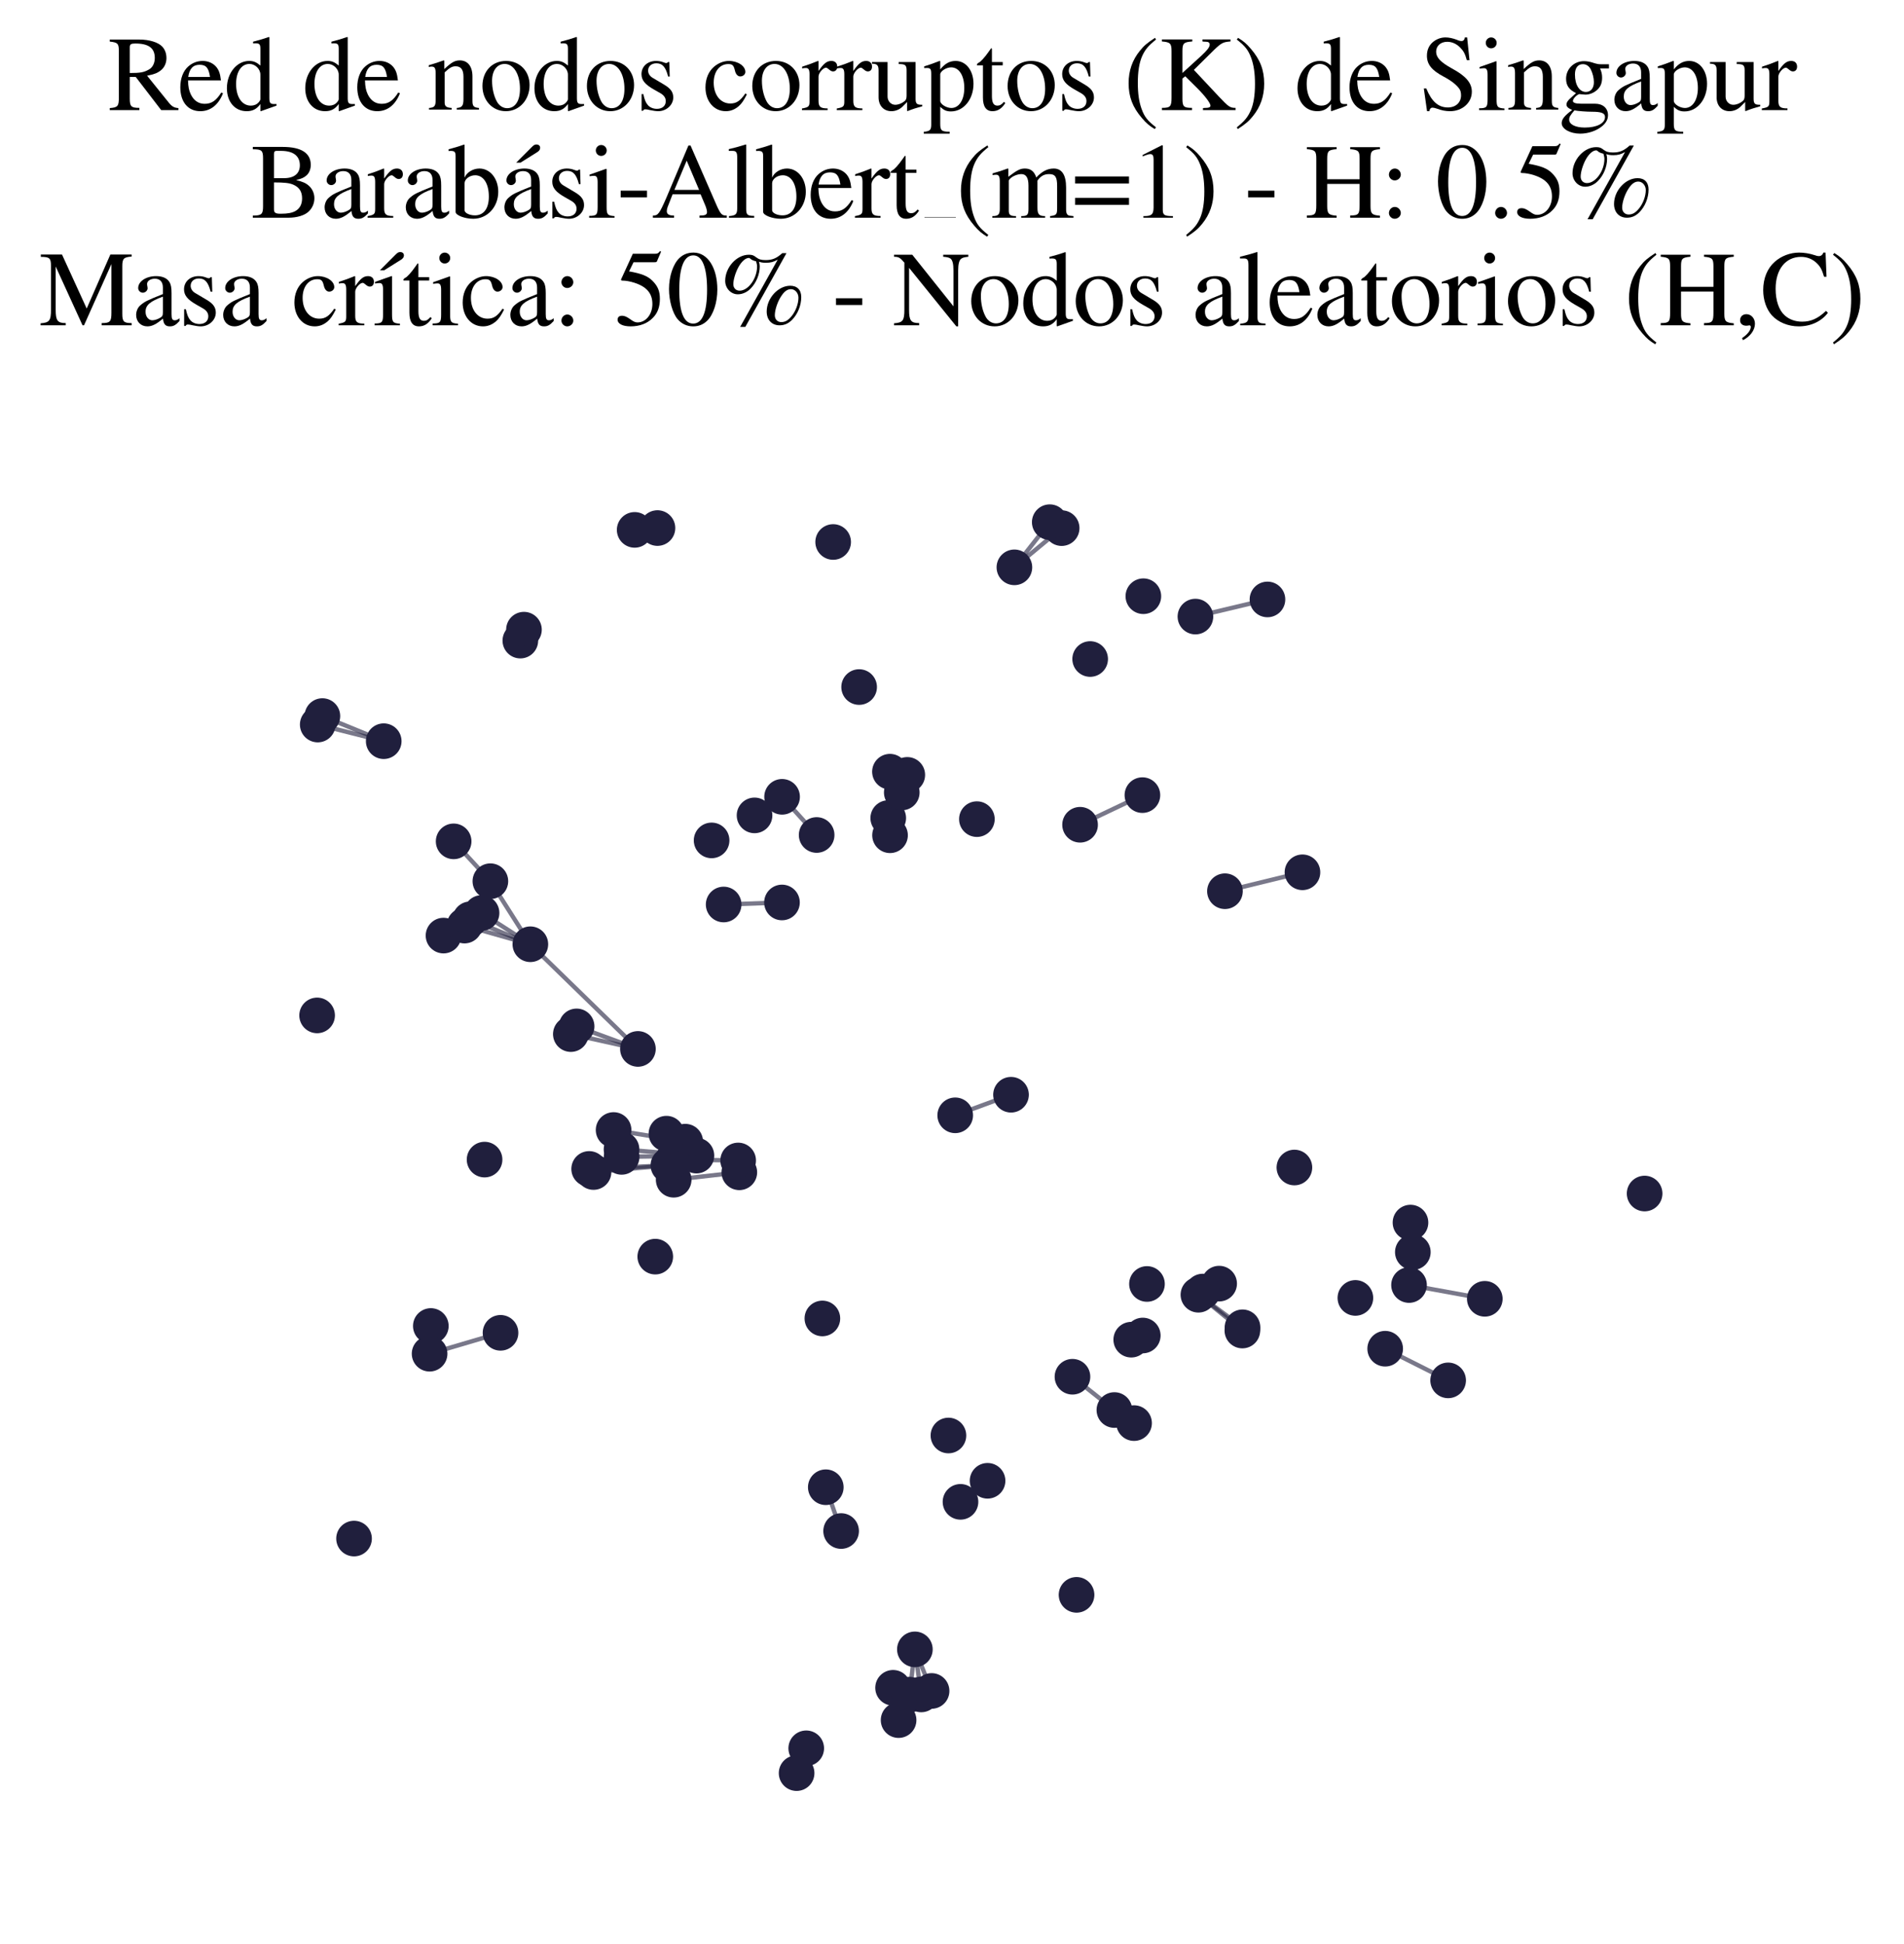 <?xml version="1.0" encoding="utf-8" standalone="no"?>
<!DOCTYPE svg PUBLIC "-//W3C//DTD SVG 1.1//EN"
  "http://www.w3.org/Graphics/SVG/1.1/DTD/svg11.dtd">
<svg xmlns:xlink="http://www.w3.org/1999/xlink" width="174.312pt" height="177.988pt" viewBox="0 0 174.312 177.988" xmlns="http://www.w3.org/2000/svg" version="1.1">
 <defs>
  <style type="text/css">*{stroke-linejoin: round; stroke-linecap: butt}</style>
 </defs>
 <g id="figure_1">
  <g id="patch_1">
   <path d="M 0 177.988 
L 174.312 177.988 
L 174.312 -0 
L 0 -0 
z
" style="fill: #ffffff"/>
  </g>
  <g id="axes_1">
   <g id="LineCollection_1">
    <path d="M 81.762 154.548 
L 82.267 157.507 
" clip-path="url(#paba3428843)" style="fill: none; stroke: #201f3d; stroke-opacity: 0.6; stroke-width: 0.4"/>
    <path d="M 61.675 108.026 
L 67.685 107.345 
" clip-path="url(#paba3428843)" style="fill: none; stroke: #201f3d; stroke-opacity: 0.6; stroke-width: 0.4"/>
    <path d="M 74.764 76.459 
L 71.6 72.963 
" clip-path="url(#paba3428843)" style="fill: none; stroke: #201f3d; stroke-opacity: 0.6; stroke-width: 0.4"/>
    <path d="M 112.145 81.607 
L 119.241 79.874 
" clip-path="url(#paba3428843)" style="fill: none; stroke: #201f3d; stroke-opacity: 0.6; stroke-width: 0.4"/>
    <path d="M 75.602 136.183 
L 77.005 140.194 
" clip-path="url(#paba3428843)" style="fill: none; stroke: #201f3d; stroke-opacity: 0.6; stroke-width: 0.4"/>
    <path d="M 58.402 96.048 
L 52.261 94.69 
" clip-path="url(#paba3428843)" style="fill: none; stroke: #201f3d; stroke-opacity: 0.6; stroke-width: 0.4"/>
    <path d="M 58.402 96.048 
L 52.79 93.985 
" clip-path="url(#paba3428843)" style="fill: none; stroke: #201f3d; stroke-opacity: 0.6; stroke-width: 0.4"/>
    <path d="M 58.402 96.048 
L 48.554 86.463 
" clip-path="url(#paba3428843)" style="fill: none; stroke: #201f3d; stroke-opacity: 0.6; stroke-width: 0.4"/>
    <path d="M 44.894 80.69 
L 48.554 86.463 
" clip-path="url(#paba3428843)" style="fill: none; stroke: #201f3d; stroke-opacity: 0.6; stroke-width: 0.4"/>
    <path d="M 44.894 80.69 
L 41.531 77.041 
" clip-path="url(#paba3428843)" style="fill: none; stroke: #201f3d; stroke-opacity: 0.6; stroke-width: 0.4"/>
    <path d="M 43.053 84.177 
L 48.554 86.463 
" clip-path="url(#paba3428843)" style="fill: none; stroke: #201f3d; stroke-opacity: 0.6; stroke-width: 0.4"/>
    <path d="M 81.483 76.483 
L 82.558 72.566 
" clip-path="url(#paba3428843)" style="fill: none; stroke: #201f3d; stroke-opacity: 0.6; stroke-width: 0.4"/>
    <path d="M 87.45 102.127 
L 92.559 100.242 
" clip-path="url(#paba3428843)" style="fill: none; stroke: #201f3d; stroke-opacity: 0.6; stroke-width: 0.4"/>
    <path d="M 126.814 123.499 
L 132.578 126.398 
" clip-path="url(#paba3428843)" style="fill: none; stroke: #201f3d; stroke-opacity: 0.6; stroke-width: 0.4"/>
    <path d="M 45.824 122.043 
L 39.33 123.957 
" clip-path="url(#paba3428843)" style="fill: none; stroke: #201f3d; stroke-opacity: 0.6; stroke-width: 0.4"/>
    <path d="M 113.739 121.834 
L 109.716 118.557 
" clip-path="url(#paba3428843)" style="fill: none; stroke: #201f3d; stroke-opacity: 0.6; stroke-width: 0.4"/>
    <path d="M 109.716 118.557 
L 113.753 121.538 
" clip-path="url(#paba3428843)" style="fill: none; stroke: #201f3d; stroke-opacity: 0.6; stroke-width: 0.4"/>
    <path d="M 81.319 74.908 
L 83.063 70.954 
" clip-path="url(#paba3428843)" style="fill: none; stroke: #201f3d; stroke-opacity: 0.6; stroke-width: 0.4"/>
    <path d="M 81.319 74.908 
L 81.476 70.663 
" clip-path="url(#paba3428843)" style="fill: none; stroke: #201f3d; stroke-opacity: 0.6; stroke-width: 0.4"/>
    <path d="M 85.287 154.837 
L 83.758 151.029 
" clip-path="url(#paba3428843)" style="fill: none; stroke: #201f3d; stroke-opacity: 0.6; stroke-width: 0.4"/>
    <path d="M 102.023 129.113 
L 98.185 126.065 
" clip-path="url(#paba3428843)" style="fill: none; stroke: #201f3d; stroke-opacity: 0.6; stroke-width: 0.4"/>
    <path d="M 72.93 162.361 
L 73.811 160.088 
" clip-path="url(#paba3428843)" style="fill: none; stroke: #201f3d; stroke-opacity: 0.6; stroke-width: 0.4"/>
    <path d="M 35.13 67.869 
L 29.515 65.569 
" clip-path="url(#paba3428843)" style="fill: none; stroke: #201f3d; stroke-opacity: 0.6; stroke-width: 0.4"/>
    <path d="M 35.13 67.869 
L 29.089 66.345 
" clip-path="url(#paba3428843)" style="fill: none; stroke: #201f3d; stroke-opacity: 0.6; stroke-width: 0.4"/>
    <path d="M 92.869 51.95 
L 96.106 47.815 
" clip-path="url(#paba3428843)" style="fill: none; stroke: #201f3d; stroke-opacity: 0.6; stroke-width: 0.4"/>
    <path d="M 92.869 51.95 
L 97.195 48.359 
" clip-path="url(#paba3428843)" style="fill: none; stroke: #201f3d; stroke-opacity: 0.6; stroke-width: 0.4"/>
    <path d="M 109.441 56.459 
L 116.037 54.889 
" clip-path="url(#paba3428843)" style="fill: none; stroke: #201f3d; stroke-opacity: 0.6; stroke-width: 0.4"/>
    <path d="M 128.998 117.667 
L 135.934 118.929 
" clip-path="url(#paba3428843)" style="fill: none; stroke: #201f3d; stroke-opacity: 0.6; stroke-width: 0.4"/>
    <path d="M 61.192 106.703 
L 53.938 107.037 
" clip-path="url(#paba3428843)" style="fill: none; stroke: #201f3d; stroke-opacity: 0.6; stroke-width: 0.4"/>
    <path d="M 61.192 106.703 
L 54.338 107.32 
" clip-path="url(#paba3428843)" style="fill: none; stroke: #201f3d; stroke-opacity: 0.6; stroke-width: 0.4"/>
    <path d="M 63.757 105.815 
L 56.901 105.246 
" clip-path="url(#paba3428843)" style="fill: none; stroke: #201f3d; stroke-opacity: 0.6; stroke-width: 0.4"/>
    <path d="M 63.757 105.815 
L 56.91 105.932 
" clip-path="url(#paba3428843)" style="fill: none; stroke: #201f3d; stroke-opacity: 0.6; stroke-width: 0.4"/>
    <path d="M 98.882 75.521 
L 104.588 72.808 
" clip-path="url(#paba3428843)" style="fill: none; stroke: #201f3d; stroke-opacity: 0.6; stroke-width: 0.4"/>
    <path d="M 83.262 155.178 
L 83.758 151.029 
" clip-path="url(#paba3428843)" style="fill: none; stroke: #201f3d; stroke-opacity: 0.6; stroke-width: 0.4"/>
    <path d="M 61.637 106.172 
L 67.579 106.262 
" clip-path="url(#paba3428843)" style="fill: none; stroke: #201f3d; stroke-opacity: 0.6; stroke-width: 0.4"/>
    <path d="M 71.59 82.637 
L 66.251 82.823 
" clip-path="url(#paba3428843)" style="fill: none; stroke: #201f3d; stroke-opacity: 0.6; stroke-width: 0.4"/>
    <path d="M 84.339 155.156 
L 83.758 151.029 
" clip-path="url(#paba3428843)" style="fill: none; stroke: #201f3d; stroke-opacity: 0.6; stroke-width: 0.4"/>
    <path d="M 42.526 84.754 
L 48.554 86.463 
" clip-path="url(#paba3428843)" style="fill: none; stroke: #201f3d; stroke-opacity: 0.6; stroke-width: 0.4"/>
    <path d="M 56.175 103.472 
L 62.736 104.54 
" clip-path="url(#paba3428843)" style="fill: none; stroke: #201f3d; stroke-opacity: 0.6; stroke-width: 0.4"/>
    <path d="M 44.087 83.6 
L 48.554 86.463 
" clip-path="url(#paba3428843)" style="fill: none; stroke: #201f3d; stroke-opacity: 0.6; stroke-width: 0.4"/>
   </g>
   <g id="PathCollection_1">
    <defs>
     <path id="m15f91a8836" d="M 0 1.581 
C 0.419 1.581 0.822 1.415 1.118 1.118 
C 1.415 0.822 1.581 0.419 1.581 0 
C 1.581 -0.419 1.415 -0.822 1.118 -1.118 
C 0.822 -1.415 0.419 -1.581 0 -1.581 
C -0.419 -1.581 -0.822 -1.415 -1.118 -1.118 
C -1.415 -0.822 -1.581 -0.419 -1.581 0 
C -1.581 0.419 -1.415 0.822 -1.118 1.118 
C -0.822 1.415 -0.419 1.581 0 1.581 
z
" style="stroke: #201f3d; stroke-width: 0.1"/>
    </defs>
    <g clip-path="url(#paba3428843)">
     <use xlink:href="#m15f91a8836" x="102.023" y="129.113" style="fill: #201f3d; stroke: #201f3d; stroke-width: 0.1"/>
     <use xlink:href="#m15f91a8836" x="75.602" y="136.183" style="fill: #201f3d; stroke: #201f3d; stroke-width: 0.1"/>
     <use xlink:href="#m15f91a8836" x="63.757" y="105.815" style="fill: #201f3d; stroke: #201f3d; stroke-width: 0.1"/>
     <use xlink:href="#m15f91a8836" x="118.503" y="106.907" style="fill: #201f3d; stroke: #201f3d; stroke-width: 0.1"/>
     <use xlink:href="#m15f91a8836" x="81.762" y="154.548" style="fill: #201f3d; stroke: #201f3d; stroke-width: 0.1"/>
     <use xlink:href="#m15f91a8836" x="111.613" y="117.539" style="fill: #201f3d; stroke: #201f3d; stroke-width: 0.1"/>
     <use xlink:href="#m15f91a8836" x="82.267" y="157.507" style="fill: #201f3d; stroke: #201f3d; stroke-width: 0.1"/>
     <use xlink:href="#m15f91a8836" x="48.554" y="86.463" style="fill: #201f3d; stroke: #201f3d; stroke-width: 0.1"/>
     <use xlink:href="#m15f91a8836" x="97.195" y="48.359" style="fill: #201f3d; stroke: #201f3d; stroke-width: 0.1"/>
     <use xlink:href="#m15f91a8836" x="61.675" y="108.026" style="fill: #201f3d; stroke: #201f3d; stroke-width: 0.1"/>
     <use xlink:href="#m15f91a8836" x="129.346" y="114.654" style="fill: #201f3d; stroke: #201f3d; stroke-width: 0.1"/>
     <use xlink:href="#m15f91a8836" x="66.251" y="82.823" style="fill: #201f3d; stroke: #201f3d; stroke-width: 0.1"/>
     <use xlink:href="#m15f91a8836" x="104.588" y="72.808" style="fill: #201f3d; stroke: #201f3d; stroke-width: 0.1"/>
     <use xlink:href="#m15f91a8836" x="69.079" y="74.663" style="fill: #201f3d; stroke: #201f3d; stroke-width: 0.1"/>
     <use xlink:href="#m15f91a8836" x="45.824" y="122.043" style="fill: #201f3d; stroke: #201f3d; stroke-width: 0.1"/>
     <use xlink:href="#m15f91a8836" x="71.6" y="72.963" style="fill: #201f3d; stroke: #201f3d; stroke-width: 0.1"/>
     <use xlink:href="#m15f91a8836" x="39.443" y="121.418" style="fill: #201f3d; stroke: #201f3d; stroke-width: 0.1"/>
     <use xlink:href="#m15f91a8836" x="59.99" y="115.067" style="fill: #201f3d; stroke: #201f3d; stroke-width: 0.1"/>
     <use xlink:href="#m15f91a8836" x="76.276" y="49.629" style="fill: #201f3d; stroke: #201f3d; stroke-width: 0.1"/>
     <use xlink:href="#m15f91a8836" x="128.998" y="117.667" style="fill: #201f3d; stroke: #201f3d; stroke-width: 0.1"/>
     <use xlink:href="#m15f91a8836" x="44.363" y="106.182" style="fill: #201f3d; stroke: #201f3d; stroke-width: 0.1"/>
     <use xlink:href="#m15f91a8836" x="84.339" y="155.156" style="fill: #201f3d; stroke: #201f3d; stroke-width: 0.1"/>
     <use xlink:href="#m15f91a8836" x="81.319" y="74.908" style="fill: #201f3d; stroke: #201f3d; stroke-width: 0.1"/>
     <use xlink:href="#m15f91a8836" x="40.604" y="85.669" style="fill: #201f3d; stroke: #201f3d; stroke-width: 0.1"/>
     <use xlink:href="#m15f91a8836" x="72.93" y="162.361" style="fill: #201f3d; stroke: #201f3d; stroke-width: 0.1"/>
     <use xlink:href="#m15f91a8836" x="67.685" y="107.345" style="fill: #201f3d; stroke: #201f3d; stroke-width: 0.1"/>
     <use xlink:href="#m15f91a8836" x="81.483" y="76.483" style="fill: #201f3d; stroke: #201f3d; stroke-width: 0.1"/>
     <use xlink:href="#m15f91a8836" x="83.758" y="151.029" style="fill: #201f3d; stroke: #201f3d; stroke-width: 0.1"/>
     <use xlink:href="#m15f91a8836" x="90.412" y="135.593" style="fill: #201f3d; stroke: #201f3d; stroke-width: 0.1"/>
     <use xlink:href="#m15f91a8836" x="105.006" y="117.57" style="fill: #201f3d; stroke: #201f3d; stroke-width: 0.1"/>
     <use xlink:href="#m15f91a8836" x="77.005" y="140.194" style="fill: #201f3d; stroke: #201f3d; stroke-width: 0.1"/>
     <use xlink:href="#m15f91a8836" x="109.716" y="118.557" style="fill: #201f3d; stroke: #201f3d; stroke-width: 0.1"/>
     <use xlink:href="#m15f91a8836" x="126.814" y="123.499" style="fill: #201f3d; stroke: #201f3d; stroke-width: 0.1"/>
     <use xlink:href="#m15f91a8836" x="56.901" y="105.246" style="fill: #201f3d; stroke: #201f3d; stroke-width: 0.1"/>
     <use xlink:href="#m15f91a8836" x="98.882" y="75.521" style="fill: #201f3d; stroke: #201f3d; stroke-width: 0.1"/>
     <use xlink:href="#m15f91a8836" x="47.638" y="58.659" style="fill: #201f3d; stroke: #201f3d; stroke-width: 0.1"/>
     <use xlink:href="#m15f91a8836" x="42.526" y="84.754" style="fill: #201f3d; stroke: #201f3d; stroke-width: 0.1"/>
     <use xlink:href="#m15f91a8836" x="103.566" y="122.672" style="fill: #201f3d; stroke: #201f3d; stroke-width: 0.1"/>
     <use xlink:href="#m15f91a8836" x="112.145" y="81.607" style="fill: #201f3d; stroke: #201f3d; stroke-width: 0.1"/>
     <use xlink:href="#m15f91a8836" x="74.764" y="76.459" style="fill: #201f3d; stroke: #201f3d; stroke-width: 0.1"/>
     <use xlink:href="#m15f91a8836" x="129.131" y="111.948" style="fill: #201f3d; stroke: #201f3d; stroke-width: 0.1"/>
     <use xlink:href="#m15f91a8836" x="32.413" y="140.883" style="fill: #201f3d; stroke: #201f3d; stroke-width: 0.1"/>
     <use xlink:href="#m15f91a8836" x="71.59" y="82.637" style="fill: #201f3d; stroke: #201f3d; stroke-width: 0.1"/>
     <use xlink:href="#m15f91a8836" x="62.736" y="104.54" style="fill: #201f3d; stroke: #201f3d; stroke-width: 0.1"/>
     <use xlink:href="#m15f91a8836" x="135.934" y="118.929" style="fill: #201f3d; stroke: #201f3d; stroke-width: 0.1"/>
     <use xlink:href="#m15f91a8836" x="58.104" y="48.52" style="fill: #201f3d; stroke: #201f3d; stroke-width: 0.1"/>
     <use xlink:href="#m15f91a8836" x="39.33" y="123.957" style="fill: #201f3d; stroke: #201f3d; stroke-width: 0.1"/>
     <use xlink:href="#m15f91a8836" x="65.148" y="76.954" style="fill: #201f3d; stroke: #201f3d; stroke-width: 0.1"/>
     <use xlink:href="#m15f91a8836" x="56.91" y="105.932" style="fill: #201f3d; stroke: #201f3d; stroke-width: 0.1"/>
     <use xlink:href="#m15f91a8836" x="61.013" y="103.808" style="fill: #201f3d; stroke: #201f3d; stroke-width: 0.1"/>
     <use xlink:href="#m15f91a8836" x="96.106" y="47.815" style="fill: #201f3d; stroke: #201f3d; stroke-width: 0.1"/>
     <use xlink:href="#m15f91a8836" x="83.262" y="155.178" style="fill: #201f3d; stroke: #201f3d; stroke-width: 0.1"/>
     <use xlink:href="#m15f91a8836" x="113.739" y="121.834" style="fill: #201f3d; stroke: #201f3d; stroke-width: 0.1"/>
     <use xlink:href="#m15f91a8836" x="43.053" y="84.177" style="fill: #201f3d; stroke: #201f3d; stroke-width: 0.1"/>
     <use xlink:href="#m15f91a8836" x="29.032" y="92.979" style="fill: #201f3d; stroke: #201f3d; stroke-width: 0.1"/>
     <use xlink:href="#m15f91a8836" x="132.578" y="126.398" style="fill: #201f3d; stroke: #201f3d; stroke-width: 0.1"/>
     <use xlink:href="#m15f91a8836" x="119.241" y="79.874" style="fill: #201f3d; stroke: #201f3d; stroke-width: 0.1"/>
     <use xlink:href="#m15f91a8836" x="41.531" y="77.041" style="fill: #201f3d; stroke: #201f3d; stroke-width: 0.1"/>
     <use xlink:href="#m15f91a8836" x="47.968" y="57.657" style="fill: #201f3d; stroke: #201f3d; stroke-width: 0.1"/>
     <use xlink:href="#m15f91a8836" x="92.559" y="100.242" style="fill: #201f3d; stroke: #201f3d; stroke-width: 0.1"/>
     <use xlink:href="#m15f91a8836" x="60.191" y="48.353" style="fill: #201f3d; stroke: #201f3d; stroke-width: 0.1"/>
     <use xlink:href="#m15f91a8836" x="85.287" y="154.837" style="fill: #201f3d; stroke: #201f3d; stroke-width: 0.1"/>
     <use xlink:href="#m15f91a8836" x="53.938" y="107.037" style="fill: #201f3d; stroke: #201f3d; stroke-width: 0.1"/>
     <use xlink:href="#m15f91a8836" x="116.037" y="54.889" style="fill: #201f3d; stroke: #201f3d; stroke-width: 0.1"/>
     <use xlink:href="#m15f91a8836" x="52.79" y="93.985" style="fill: #201f3d; stroke: #201f3d; stroke-width: 0.1"/>
     <use xlink:href="#m15f91a8836" x="61.637" y="106.172" style="fill: #201f3d; stroke: #201f3d; stroke-width: 0.1"/>
     <use xlink:href="#m15f91a8836" x="54.338" y="107.32" style="fill: #201f3d; stroke: #201f3d; stroke-width: 0.1"/>
     <use xlink:href="#m15f91a8836" x="82.558" y="72.566" style="fill: #201f3d; stroke: #201f3d; stroke-width: 0.1"/>
     <use xlink:href="#m15f91a8836" x="35.13" y="67.869" style="fill: #201f3d; stroke: #201f3d; stroke-width: 0.1"/>
     <use xlink:href="#m15f91a8836" x="86.83" y="131.446" style="fill: #201f3d; stroke: #201f3d; stroke-width: 0.1"/>
     <use xlink:href="#m15f91a8836" x="29.515" y="65.569" style="fill: #201f3d; stroke: #201f3d; stroke-width: 0.1"/>
     <use xlink:href="#m15f91a8836" x="81.476" y="70.663" style="fill: #201f3d; stroke: #201f3d; stroke-width: 0.1"/>
     <use xlink:href="#m15f91a8836" x="92.869" y="51.95" style="fill: #201f3d; stroke: #201f3d; stroke-width: 0.1"/>
     <use xlink:href="#m15f91a8836" x="52.261" y="94.69" style="fill: #201f3d; stroke: #201f3d; stroke-width: 0.1"/>
     <use xlink:href="#m15f91a8836" x="87.934" y="137.52" style="fill: #201f3d; stroke: #201f3d; stroke-width: 0.1"/>
     <use xlink:href="#m15f91a8836" x="44.087" y="83.6" style="fill: #201f3d; stroke: #201f3d; stroke-width: 0.1"/>
     <use xlink:href="#m15f91a8836" x="89.435" y="75.006" style="fill: #201f3d; stroke: #201f3d; stroke-width: 0.1"/>
     <use xlink:href="#m15f91a8836" x="56.175" y="103.472" style="fill: #201f3d; stroke: #201f3d; stroke-width: 0.1"/>
     <use xlink:href="#m15f91a8836" x="29.089" y="66.345" style="fill: #201f3d; stroke: #201f3d; stroke-width: 0.1"/>
     <use xlink:href="#m15f91a8836" x="103.825" y="130.311" style="fill: #201f3d; stroke: #201f3d; stroke-width: 0.1"/>
     <use xlink:href="#m15f91a8836" x="61.192" y="106.703" style="fill: #201f3d; stroke: #201f3d; stroke-width: 0.1"/>
     <use xlink:href="#m15f91a8836" x="109.441" y="56.459" style="fill: #201f3d; stroke: #201f3d; stroke-width: 0.1"/>
     <use xlink:href="#m15f91a8836" x="67.579" y="106.262" style="fill: #201f3d; stroke: #201f3d; stroke-width: 0.1"/>
     <use xlink:href="#m15f91a8836" x="98.185" y="126.065" style="fill: #201f3d; stroke: #201f3d; stroke-width: 0.1"/>
     <use xlink:href="#m15f91a8836" x="58.402" y="96.048" style="fill: #201f3d; stroke: #201f3d; stroke-width: 0.1"/>
     <use xlink:href="#m15f91a8836" x="75.289" y="120.727" style="fill: #201f3d; stroke: #201f3d; stroke-width: 0.1"/>
     <use xlink:href="#m15f91a8836" x="110.112" y="118.265" style="fill: #201f3d; stroke: #201f3d; stroke-width: 0.1"/>
     <use xlink:href="#m15f91a8836" x="87.45" y="102.127" style="fill: #201f3d; stroke: #201f3d; stroke-width: 0.1"/>
     <use xlink:href="#m15f91a8836" x="124.086" y="118.848" style="fill: #201f3d; stroke: #201f3d; stroke-width: 0.1"/>
     <use xlink:href="#m15f91a8836" x="113.753" y="121.538" style="fill: #201f3d; stroke: #201f3d; stroke-width: 0.1"/>
     <use xlink:href="#m15f91a8836" x="44.894" y="80.69" style="fill: #201f3d; stroke: #201f3d; stroke-width: 0.1"/>
     <use xlink:href="#m15f91a8836" x="78.654" y="62.912" style="fill: #201f3d; stroke: #201f3d; stroke-width: 0.1"/>
     <use xlink:href="#m15f91a8836" x="150.565" y="109.289" style="fill: #201f3d; stroke: #201f3d; stroke-width: 0.1"/>
     <use xlink:href="#m15f91a8836" x="73.811" y="160.088" style="fill: #201f3d; stroke: #201f3d; stroke-width: 0.1"/>
     <use xlink:href="#m15f91a8836" x="104.675" y="54.594" style="fill: #201f3d; stroke: #201f3d; stroke-width: 0.1"/>
     <use xlink:href="#m15f91a8836" x="104.621" y="122.29" style="fill: #201f3d; stroke: #201f3d; stroke-width: 0.1"/>
     <use xlink:href="#m15f91a8836" x="99.805" y="60.345" style="fill: #201f3d; stroke: #201f3d; stroke-width: 0.1"/>
     <use xlink:href="#m15f91a8836" x="83.063" y="70.954" style="fill: #201f3d; stroke: #201f3d; stroke-width: 0.1"/>
     <use xlink:href="#m15f91a8836" x="98.558" y="146.037" style="fill: #201f3d; stroke: #201f3d; stroke-width: 0.1"/>
    </g>
   </g>
   <g id="text_1">
    <!-- Red de nodos corruptos (K) de Singapur -->
    <g transform="translate(9.883 10.084) scale(0.096 -0.096)">
     <defs>
      <path id="NimbusRomNo9L-Regu-52" d="M 4218 121 
C 3974 140 3846 205 3661 424 
L 2342 2061 
C 2771 2143 2963 2219 3174 2388 
C 3379 2553 3501 2818 3501 3113 
C 3501 3385 3418 3618 3251 3801 
C 3008 4059 2477 4224 1875 4224 
L 109 4224 
L 109 4102 
C 589 4051 653 3981 653 3528 
L 653 765 
C 653 236 589 159 109 121 
L 109 0 
L 1882 0 
L 1882 134 
C 1389 134 1306 219 1306 692 
L 1306 1984 
L 1664 1984 
L 3187 0 
L 4218 0 
L 4218 121 
z
M 1306 3762 
C 1306 3937 1376 3987 1632 3987 
C 2432 3987 2803 3716 2803 3123 
C 2803 2807 2669 2542 2438 2423 
C 2144 2258 1920 2221 1306 2221 
L 1306 3762 
z
" transform="scale(0.016)"/>
      <path id="NimbusRomNo9L-Regu-65" d="M 2611 1053 
C 2304 564 2029 378 1619 378 
C 1254 378 979 564 794 930 
C 678 1174 634 1386 621 1779 
L 2592 1779 
C 2541 2193 2477 2377 2317 2581 
C 2125 2811 1830 2944 1498 2944 
C 1178 2944 877 2829 634 2611 
C 333 2349 160 1894 160 1370 
C 160 486 621 -64 1357 -64 
C 1965 -64 2445 315 2714 1008 
L 2611 1053 
z
M 634 1984 
C 704 2479 922 2714 1312 2714 
C 1702 2714 1856 2535 1939 1984 
L 634 1984 
z
" transform="scale(0.016)"/>
      <path id="NimbusRomNo9L-Regu-64" d="M 2202 -64 
L 3142 269 
L 3142 365 
C 3027 365 3014 365 2995 365 
C 2765 365 2714 435 2714 731 
L 2714 4364 
L 2682 4377 
C 2374 4268 2150 4204 1741 4096 
L 1741 3994 
C 1792 4000 1830 4000 1882 4000 
C 2118 4000 2176 3936 2176 3672 
L 2176 2669 
C 1933 2874 1760 2944 1504 2944 
C 768 2944 173 2221 173 1312 
C 173 493 653 -64 1357 -64 
C 1715 -64 1958 64 2176 365 
L 2176 -45 
L 2202 -64 
z
M 2176 653 
C 2176 608 2131 531 2067 461 
C 1952 333 1792 269 1606 269 
C 1075 269 723 781 723 1568 
C 723 2291 1037 2765 1523 2765 
C 1862 2765 2176 2464 2176 2125 
L 2176 653 
z
" transform="scale(0.016)"/>
      <path id="NimbusRomNo9L-Regu-6e" d="M 102 2579 
C 141 2598 205 2605 275 2605 
C 454 2605 512 2509 512 2195 
L 512 608 
C 512 243 442 154 115 128 
L 115 32 
L 1472 32 
L 1472 128 
C 1146 154 1050 230 1050 461 
L 1050 2259 
C 1357 2547 1498 2624 1709 2624 
C 2022 2624 2176 2426 2176 2003 
L 2176 666 
C 2176 262 2093 154 1773 128 
L 1773 32 
L 3104 32 
L 3104 128 
C 2790 160 2714 237 2714 550 
L 2714 2016 
C 2714 2618 2432 2976 1958 2976 
C 1664 2976 1466 2867 1030 2458 
L 1030 2963 
L 986 2976 
C 672 2861 454 2790 102 2688 
L 102 2579 
z
" transform="scale(0.016)"/>
      <path id="NimbusRomNo9L-Regu-6f" d="M 1600 2944 
C 768 2944 186 2330 186 1446 
C 186 582 781 -64 1587 -64 
C 2394 -64 3008 614 3008 1498 
C 3008 2336 2419 2944 1600 2944 
z
M 1517 2765 
C 2054 2765 2432 2150 2432 1274 
C 2432 550 2144 115 1664 115 
C 1414 115 1178 269 1043 525 
C 864 858 762 1306 762 1760 
C 762 2368 1062 2765 1517 2765 
z
" transform="scale(0.016)"/>
      <path id="NimbusRomNo9L-Regu-73" d="M 2016 2010 
L 1990 2880 
L 1920 2880 
L 1907 2867 
C 1850 2822 1843 2816 1818 2816 
C 1779 2816 1715 2829 1645 2861 
C 1504 2915 1363 2944 1197 2944 
C 691 2944 326 2616 326 2154 
C 326 1796 531 1539 1075 1231 
L 1446 1020 
C 1670 892 1779 737 1779 539 
C 1779 256 1574 77 1248 77 
C 1030 77 832 159 710 298 
C 576 455 518 600 435 960 
L 333 960 
L 333 -39 
L 416 -39 
C 461 33 486 48 563 48 
C 621 48 710 35 858 -2 
C 1037 -39 1210 -64 1325 -64 
C 1818 -64 2227 308 2227 757 
C 2227 1077 2074 1289 1690 1520 
L 998 1930 
C 819 2033 723 2194 723 2367 
C 723 2624 922 2803 1216 2803 
C 1581 2803 1773 2583 1920 2010 
L 2016 2010 
z
" transform="scale(0.016)"/>
      <path id="NimbusRomNo9L-Regu-63" d="M 2547 998 
C 2240 550 2010 397 1645 397 
C 1062 397 653 909 653 1645 
C 653 2304 1005 2758 1523 2758 
C 1754 2758 1837 2688 1901 2451 
L 1939 2310 
C 1990 2131 2106 2016 2240 2016 
C 2406 2016 2547 2138 2547 2285 
C 2547 2643 2099 2944 1562 2944 
C 1248 2944 922 2816 659 2586 
C 339 2304 160 1869 160 1363 
C 160 531 666 -64 1376 -64 
C 1664 -64 1920 38 2150 237 
C 2323 390 2445 563 2637 941 
L 2547 998 
z
" transform="scale(0.016)"/>
      <path id="NimbusRomNo9L-Regu-72" d="M 45 2496 
C 134 2515 192 2522 269 2522 
C 429 2522 486 2419 486 2138 
L 486 538 
C 486 218 442 173 32 96 
L 32 0 
L 1568 0 
L 1568 102 
C 1133 102 1024 199 1024 565 
L 1024 2013 
C 1024 2219 1299 2541 1472 2541 
C 1510 2541 1568 2509 1638 2445 
C 1741 2355 1811 2317 1894 2317 
C 2048 2317 2144 2426 2144 2605 
C 2144 2816 2010 2944 1792 2944 
C 1523 2944 1338 2797 1024 2343 
L 1024 2931 
L 992 2944 
C 653 2803 422 2721 45 2599 
L 45 2496 
z
" transform="scale(0.016)"/>
      <path id="NimbusRomNo9L-Regu-75" d="M 3066 320 
L 3034 320 
C 2739 320 2669 390 2669 685 
L 2669 2880 
L 1658 2880 
L 1658 2758 
C 2054 2758 2131 2694 2131 2375 
L 2131 875 
C 2131 697 2099 607 2010 537 
C 1837 397 1638 320 1446 320 
C 1197 320 992 537 992 805 
L 992 2880 
L 58 2880 
L 58 2778 
C 365 2778 454 2682 454 2387 
L 454 770 
C 454 263 762 -64 1229 -64 
C 1466 -64 1715 38 1888 211 
L 2163 486 
L 2163 -45 
L 2189 -58 
C 2509 70 2739 141 3066 230 
L 3066 320 
z
" transform="scale(0.016)"/>
      <path id="NimbusRomNo9L-Regu-70" d="M 58 2516 
C 115 2522 160 2522 218 2522 
C 435 2522 480 2458 480 2155 
L 480 -855 
C 480 -1189 410 -1261 32 -1299 
L 32 -1408 
L 1581 -1408 
L 1581 -1293 
C 1101 -1293 1018 -1222 1018 -816 
L 1018 199 
C 1242 -13 1395 -77 1664 -77 
C 2419 -77 3008 643 3008 1575 
C 3008 2372 2560 2944 1939 2944 
C 1581 2944 1299 2784 1018 2438 
L 1018 2931 
L 979 2944 
C 634 2810 410 2726 58 2618 
L 58 2516 
z
M 1018 2136 
C 1018 2329 1376 2560 1670 2560 
C 2144 2560 2458 2071 2458 1324 
C 2458 611 2144 128 1683 128 
C 1382 128 1018 359 1018 552 
L 1018 2136 
z
" transform="scale(0.016)"/>
      <path id="NimbusRomNo9L-Regu-74" d="M 1632 2880 
L 986 2880 
L 986 3622 
C 986 3686 979 3706 941 3706 
C 896 3648 858 3590 813 3526 
C 570 3174 294 2867 192 2841 
C 122 2794 83 2748 83 2715 
C 83 2695 90 2682 109 2682 
L 448 2682 
L 448 751 
C 448 212 640 -64 1018 -64 
C 1331 -64 1574 90 1786 423 
L 1702 493 
C 1568 333 1459 269 1318 269 
C 1082 269 986 443 986 847 
L 986 2682 
L 1632 2682 
L 1632 2880 
z
" transform="scale(0.016)"/>
      <path id="NimbusRomNo9L-Regu-28" d="M 1888 4326 
C 1414 4019 1222 3853 986 3558 
C 531 3002 307 2362 307 1613 
C 307 800 544 173 1107 -480 
C 1370 -787 1536 -928 1869 -1133 
L 1946 -1030 
C 1434 -627 1254 -403 1082 77 
C 928 506 858 992 858 1632 
C 858 2304 941 2829 1114 3226 
C 1293 3622 1485 3853 1946 4224 
L 1888 4326 
z
" transform="scale(0.016)"/>
      <path id="NimbusRomNo9L-Regu-4b" d="M 2643 4109 
C 2720 4096 2784 4096 2810 4096 
C 3002 4096 3078 4045 3078 3917 
C 3078 3775 2931 3583 2579 3257 
L 1446 2224 
L 1446 3534 
C 1446 4000 1517 4071 2035 4109 
L 2035 4231 
L 218 4231 
L 218 4109 
C 717 4071 794 3988 794 3531 
L 794 750 
C 794 217 723 134 218 134 
L 218 0 
L 2022 0 
L 2022 134 
C 1523 134 1446 211 1446 683 
L 1446 1891 
L 1613 2026 
L 2291 1355 
C 2778 876 3123 422 3123 269 
C 3123 179 3034 134 2854 134 
C 2822 134 2752 134 2675 121 
L 2675 0 
L 4627 0 
L 4627 134 
C 4294 134 4205 198 3622 816 
L 2131 2409 
L 3347 3611 
C 3782 4026 3885 4077 4320 4109 
L 4320 4231 
L 2643 4231 
L 2643 4109 
z
" transform="scale(0.016)"/>
      <path id="NimbusRomNo9L-Regu-29" d="M 243 -1133 
C 717 -826 909 -659 1146 -365 
C 1600 192 1824 832 1824 1581 
C 1824 2400 1587 3021 1024 3674 
C 762 3981 595 4122 262 4326 
L 186 4224 
C 698 3821 870 3597 1050 3117 
C 1203 2688 1274 2202 1274 1562 
C 1274 896 1190 365 1018 -26 
C 838 -429 646 -659 186 -1030 
L 243 -1133 
z
" transform="scale(0.016)"/>
      <path id="NimbusRomNo9L-Regu-53" d="M 2861 4352 
L 2726 4352 
C 2701 4205 2630 4135 2522 4135 
C 2458 4135 2349 4160 2240 4212 
C 2003 4301 1766 4352 1562 4352 
C 1286 4352 1005 4244 794 4058 
C 570 3859 454 3590 454 3256 
C 454 2743 736 2385 1453 2006 
C 1914 1763 2246 1499 2406 1256 
C 2464 1173 2496 1038 2496 884 
C 2496 454 2176 160 1709 160 
C 1139 160 736 513 416 1296 
L 269 1296 
L 461 -64 
L 602 -64 
C 608 57 685 147 781 147 
C 851 147 960 122 1082 79 
C 1325 -14 1581 -64 1837 -64 
C 2573 -64 3142 442 3142 1101 
C 3142 1626 2790 2042 1946 2496 
C 1274 2868 1005 3149 1005 3495 
C 1005 3847 1274 4090 1670 4090 
C 1958 4090 2227 3968 2451 3738 
C 2650 3533 2739 3367 2842 2989 
L 3002 2989 
L 2861 4352 
z
" transform="scale(0.016)"/>
      <path id="NimbusRomNo9L-Regu-69" d="M 1120 2929 
L 128 2579 
L 128 2484 
L 179 2490 
C 256 2502 339 2509 397 2509 
C 550 2509 608 2406 608 2125 
L 608 640 
C 608 179 544 109 102 109 
L 102 0 
L 1619 0 
L 1619 96 
C 1197 128 1146 191 1146 650 
L 1146 2910 
L 1120 2929 
z
M 819 4352 
C 646 4352 499 4205 499 4026 
C 499 3847 640 3699 819 3699 
C 1005 3699 1152 3840 1152 4026 
C 1152 4205 1005 4352 819 4352 
z
" transform="scale(0.016)"/>
      <path id="NimbusRomNo9L-Regu-67" d="M 3008 2496 
L 3008 2746 
L 2515 2746 
C 2387 2746 2291 2763 2163 2802 
L 2022 2847 
C 1850 2903 1677 2931 1510 2931 
C 915 2931 442 2467 442 1881 
C 442 1476 614 1230 1037 1018 
C 915 906 800 799 762 768 
C 550 588 467 463 467 338 
C 467 206 544 131 806 6 
C 352 -329 179 -543 179 -781 
C 179 -1124 678 -1408 1286 -1408 
C 1766 -1408 2266 -1238 2598 -962 
C 2842 -759 2950 -548 2950 -299 
C 2950 108 2650 384 2176 384 
L 1350 384 
C 1011 384 851 443 851 548 
C 851 678 1062 908 1235 960 
C 1293 953 1338 947 1357 947 
C 1478 934 1562 928 1600 928 
C 1837 928 2093 1026 2291 1203 
C 2502 1387 2598 1617 2598 1945 
C 2598 2135 2566 2286 2477 2496 
L 3008 2496 
z
M 941 -13 
C 1152 -58 1664 -96 1978 -96 
C 2560 -96 2771 -180 2771 -414 
C 2771 -791 2285 -1043 1562 -1043 
C 998 -1043 627 -855 627 -570 
C 627 -420 672 -336 941 -13 
z
M 973 2145 
C 973 2526 1152 2752 1446 2752 
C 1645 2752 1811 2642 1914 2449 
C 2029 2223 2106 1927 2106 1675 
C 2106 1314 1920 1088 1626 1088 
C 1242 1088 973 1507 973 2126 
L 973 2145 
z
" transform="scale(0.016)"/>
      <path id="NimbusRomNo9L-Regu-61" d="M 2829 423 
C 2720 333 2643 301 2547 301 
C 2400 301 2355 390 2355 672 
L 2355 1920 
C 2355 2253 2323 2438 2227 2592 
C 2086 2822 1811 2944 1434 2944 
C 832 2944 358 2630 358 2227 
C 358 2080 486 1952 634 1952 
C 787 1952 922 2080 922 2221 
C 922 2246 915 2278 909 2323 
C 896 2381 890 2432 890 2477 
C 890 2650 1094 2790 1350 2790 
C 1664 2790 1837 2605 1837 2259 
L 1837 1869 
C 851 1472 742 1421 467 1178 
C 326 1050 237 832 237 621 
C 237 218 518 -64 909 -64 
C 1190 -64 1453 70 1843 403 
C 1875 70 1990 -64 2253 -64 
C 2470 -64 2605 13 2829 256 
L 2829 423 
z
M 1837 783 
C 1837 584 1805 526 1670 449 
C 1517 359 1338 301 1203 301 
C 979 301 800 520 800 796 
L 800 822 
C 800 1201 1062 1433 1837 1715 
L 1837 783 
z
" transform="scale(0.016)"/>
     </defs>
     <use xlink:href="#NimbusRomNo9L-Regu-52" transform="scale(0.996)"/>
     <use xlink:href="#NimbusRomNo9L-Regu-65" transform="translate(66.45 0) scale(0.996)"/>
     <use xlink:href="#NimbusRomNo9L-Regu-64" transform="translate(110.684 0) scale(0.996)"/>
     <use xlink:href="#NimbusRomNo9L-Regu-64" transform="translate(185.403 0) scale(0.996)"/>
     <use xlink:href="#NimbusRomNo9L-Regu-65" transform="translate(235.217 0) scale(0.996)"/>
     <use xlink:href="#NimbusRomNo9L-Regu-6e" transform="translate(304.357 0) scale(0.996)"/>
     <use xlink:href="#NimbusRomNo9L-Regu-6f" transform="translate(354.17 0) scale(0.996)"/>
     <use xlink:href="#NimbusRomNo9L-Regu-64" transform="translate(403.983 0) scale(0.996)"/>
     <use xlink:href="#NimbusRomNo9L-Regu-6f" transform="translate(453.796 0) scale(0.996)"/>
     <use xlink:href="#NimbusRomNo9L-Regu-73" transform="translate(503.61 0) scale(0.996)"/>
     <use xlink:href="#NimbusRomNo9L-Regu-63" transform="translate(567.27 0) scale(0.996)"/>
     <use xlink:href="#NimbusRomNo9L-Regu-6f" transform="translate(611.503 0) scale(0.996)"/>
     <use xlink:href="#NimbusRomNo9L-Regu-72" transform="translate(661.317 0) scale(0.996)"/>
     <use xlink:href="#NimbusRomNo9L-Regu-72" transform="translate(694.492 0) scale(0.996)"/>
     <use xlink:href="#NimbusRomNo9L-Regu-75" transform="translate(727.667 0) scale(0.996)"/>
     <use xlink:href="#NimbusRomNo9L-Regu-70" transform="translate(777.48 0) scale(0.996)"/>
     <use xlink:href="#NimbusRomNo9L-Regu-74" transform="translate(827.294 0) scale(0.996)"/>
     <use xlink:href="#NimbusRomNo9L-Regu-6f" transform="translate(854.989 0) scale(0.996)"/>
     <use xlink:href="#NimbusRomNo9L-Regu-73" transform="translate(904.802 0) scale(0.996)"/>
     <use xlink:href="#NimbusRomNo9L-Regu-28" transform="translate(968.462 0) scale(0.996)"/>
     <use xlink:href="#NimbusRomNo9L-Regu-4b" transform="translate(1001.637 0) scale(0.996)"/>
     <use xlink:href="#NimbusRomNo9L-Regu-29" transform="translate(1073.567 0) scale(0.996)"/>
     <use xlink:href="#NimbusRomNo9L-Regu-64" transform="translate(1131.649 0) scale(0.996)"/>
     <use xlink:href="#NimbusRomNo9L-Regu-65" transform="translate(1181.462 0) scale(0.996)"/>
     <use xlink:href="#NimbusRomNo9L-Regu-53" transform="translate(1250.603 0) scale(0.996)"/>
     <use xlink:href="#NimbusRomNo9L-Regu-69" transform="translate(1305.994 0) scale(0.996)"/>
     <use xlink:href="#NimbusRomNo9L-Regu-6e" transform="translate(1333.689 0) scale(0.996)"/>
     <use xlink:href="#NimbusRomNo9L-Regu-67" transform="translate(1383.503 0) scale(0.996)"/>
     <use xlink:href="#NimbusRomNo9L-Regu-61" transform="translate(1432.818 0) scale(0.996)"/>
     <use xlink:href="#NimbusRomNo9L-Regu-70" transform="translate(1477.052 0) scale(0.996)"/>
     <use xlink:href="#NimbusRomNo9L-Regu-75" transform="translate(1526.865 0) scale(0.996)"/>
     <use xlink:href="#NimbusRomNo9L-Regu-72" transform="translate(1576.678 0) scale(0.996)"/>
    </g>
    <!-- Barabási-Albert_(m=1) - H: 0.5\%  -->
    <g transform="translate(22.977 19.936) scale(0.096 -0.096)">
     <defs>
      <path id="NimbusRomNo9L-Regu-42" d="M 109 4237 
L 109 4096 
C 646 4096 723 4026 723 3548 
L 723 689 
C 723 212 640 128 109 128 
L 109 0 
L 2246 0 
C 2746 0 3200 136 3437 356 
C 3667 564 3795 855 3795 1165 
C 3795 1451 3680 1710 3482 1897 
C 3290 2072 3117 2150 2701 2253 
C 3034 2335 3168 2398 3322 2531 
C 3482 2671 3578 2903 3578 3163 
C 3578 3871 3008 4237 1901 4237 
L 109 4237 
z
M 1376 2112 
C 1997 2112 2291 2080 2522 1982 
C 2886 1827 3059 1568 3059 1159 
C 3059 809 2925 555 2669 406 
C 2464 290 2202 238 1779 238 
C 1466 238 1376 296 1376 504 
L 1376 2112 
z
M 1376 2368 
L 1376 3812 
C 1376 3944 1421 4001 1517 4001 
L 1798 4001 
C 2534 4001 2925 3699 2925 3137 
C 2925 2646 2586 2368 1984 2368 
L 1376 2368 
z
" transform="scale(0.016)"/>
      <path id="NimbusRomNo9L-Regu-62" d="M 979 4364 
L 947 4377 
C 678 4281 506 4230 205 4147 
L 19 4096 
L 19 3994 
C 58 4000 83 4000 128 4000 
C 384 4000 442 3942 442 3673 
L 442 347 
C 442 147 986 -64 1498 -64 
C 2342 -64 2995 640 2995 1555 
C 2995 2342 2509 2944 1869 2944 
C 1478 2944 1107 2714 979 2400 
L 979 4364 
z
M 979 2061 
C 979 2310 1280 2541 1613 2541 
C 2112 2541 2432 2042 2432 1261 
C 2432 550 2125 141 1600 141 
C 1267 141 979 288 979 448 
L 979 2061 
z
" transform="scale(0.016)"/>
      <path id="NimbusRomNo9L-Regu-b4" d="M 851 3264 
L 1837 3882 
C 1971 3964 2029 4047 2029 4148 
C 2029 4275 1946 4352 1805 4352 
C 1709 4352 1651 4320 1536 4206 
L 595 3264 
L 851 3264 
z
" transform="scale(0.016)"/>
      <path id="NimbusRomNo9L-Regu-2d" d="M 250 1619 
L 250 1216 
L 1824 1216 
L 1824 1619 
L 250 1619 
z
" transform="scale(0.016)"/>
      <path id="NimbusRomNo9L-Regu-41" d="M 4518 128 
C 4230 128 4166 192 3942 667 
L 2349 4320 
L 2221 4320 
L 890 1168 
C 480 231 403 128 96 128 
L 96 0 
L 1363 0 
L 1363 128 
C 1056 128 928 212 928 393 
C 928 470 947 560 979 645 
L 1274 1401 
L 2950 1401 
L 3213 778 
C 3290 602 3334 434 3334 342 
C 3334 180 3226 128 2886 128 
L 2886 0 
L 4518 0 
L 4518 128 
z
M 1382 1664 
L 2118 3416 
L 2861 1664 
L 1382 1664 
z
" transform="scale(0.016)"/>
      <path id="NimbusRomNo9L-Regu-6c" d="M 122 4000 
L 160 4000 
C 230 4000 307 4000 358 4000 
C 563 4000 627 3910 627 3610 
L 627 557 
C 627 211 538 128 134 96 
L 134 0 
L 1645 0 
L 1645 109 
C 1242 109 1165 173 1165 528 
L 1165 4371 
L 1139 4384 
C 806 4275 563 4211 122 4103 
L 122 4000 
z
" transform="scale(0.016)"/>
      <path id="NimbusRomNo9L-Regu-6d" d="M 122 2547 
C 205 2566 256 2573 326 2573 
C 493 2573 550 2470 550 2162 
L 550 539 
C 550 192 461 96 102 96 
L 102 0 
L 1523 0 
L 1523 96 
C 1184 96 1088 166 1088 418 
L 1088 2234 
C 1088 2246 1139 2310 1184 2355 
C 1344 2502 1619 2611 1843 2611 
C 2125 2611 2266 2385 2266 1932 
L 2266 528 
C 2266 167 2195 96 1830 96 
L 1830 0 
L 3264 0 
L 3264 96 
C 2899 96 2803 205 2803 603 
L 2803 2221 
C 2995 2496 3206 2611 3501 2611 
C 3866 2611 3981 2438 3981 1907 
L 3981 557 
C 3981 192 3930 141 3558 96 
L 3558 0 
L 4960 0 
L 4960 96 
L 4794 115 
C 4602 115 4518 230 4518 480 
L 4518 1802 
C 4518 2559 4269 2944 3776 2944 
C 3405 2944 3078 2778 2733 2407 
C 2618 2771 2400 2944 2054 2944 
C 1773 2944 1594 2854 1062 2451 
L 1062 2931 
L 1018 2944 
C 691 2822 474 2752 122 2656 
L 122 2547 
z
" transform="scale(0.016)"/>
      <path id="NimbusRomNo9L-Regu-3d" d="M 3418 2470 
L 192 2470 
L 192 2048 
L 3418 2048 
L 3418 2470 
z
M 3418 1190 
L 192 1190 
L 192 768 
L 3418 768 
L 3418 1190 
z
" transform="scale(0.016)"/>
      <path id="NimbusRomNo9L-Regu-31" d="M 1862 4339 
L 710 3757 
L 710 3667 
C 787 3699 858 3725 883 3738 
C 998 3783 1107 3808 1171 3808 
C 1306 3808 1363 3711 1363 3505 
L 1363 592 
C 1363 379 1312 232 1210 173 
C 1114 116 1024 96 755 96 
L 755 0 
L 2522 0 
L 2522 96 
C 2016 96 1914 160 1914 470 
L 1914 4327 
L 1862 4339 
z
" transform="scale(0.016)"/>
      <path id="NimbusRomNo9L-Regu-48" d="M 1338 2304 
L 1338 3533 
C 1338 3990 1408 4059 1901 4104 
L 1901 4224 
L 122 4224 
L 122 4104 
C 614 4059 685 3989 685 3527 
L 685 749 
C 685 210 621 134 122 134 
L 122 0 
L 1901 0 
L 1901 121 
C 1421 159 1338 242 1338 699 
L 1338 2022 
L 3277 2022 
L 3277 757 
C 3277 211 3213 134 2714 134 
L 2714 0 
L 4493 0 
L 4493 121 
C 4013 159 3930 242 3930 696 
L 3930 3529 
C 3930 3989 4000 4059 4493 4104 
L 4493 4224 
L 2714 4224 
L 2714 4104 
C 3206 4059 3277 3990 3277 3533 
L 3277 2304 
L 1338 2304 
z
" transform="scale(0.016)"/>
      <path id="NimbusRomNo9L-Regu-3a" d="M 870 2944 
C 678 2944 518 2777 518 2579 
C 518 2393 678 2233 864 2233 
C 1062 2233 1229 2393 1229 2579 
C 1229 2777 1062 2944 870 2944 
z
M 870 646 
C 678 646 518 480 518 281 
C 518 96 678 -64 864 -64 
C 1062 -64 1229 96 1229 281 
C 1229 480 1062 646 870 646 
z
" transform="scale(0.016)"/>
      <path id="NimbusRomNo9L-Regu-30" d="M 1626 4352 
C 1274 4352 1005 4244 768 4020 
C 397 3661 154 2925 154 2176 
C 154 1479 365 730 666 372 
C 902 90 1229 -64 1600 -64 
C 1926 -64 2202 45 2432 269 
C 2803 621 3046 1364 3046 2138 
C 3046 3450 2464 4352 1626 4352 
z
M 1606 4186 
C 2144 4186 2432 3463 2432 2125 
C 2432 788 2150 103 1600 103 
C 1050 103 768 788 768 2119 
C 768 3476 1056 4186 1606 4186 
z
" transform="scale(0.016)"/>
      <path id="NimbusRomNo9L-Regu-2e" d="M 800 646 
C 608 646 448 480 448 281 
C 448 96 608 -64 794 -64 
C 992 -64 1158 96 1158 281 
C 1158 480 992 646 800 646 
z
" transform="scale(0.016)"/>
      <path id="NimbusRomNo9L-Regu-35" d="M 1158 3776 
L 2413 3776 
C 2515 3776 2541 3789 2560 3834 
L 2803 4403 
L 2746 4448 
C 2650 4314 2586 4282 2451 4282 
L 1114 4282 
L 416 2759 
C 410 2746 410 2740 410 2727 
C 410 2695 435 2676 486 2676 
C 691 2676 947 2631 1210 2547 
C 1946 2309 2285 1910 2285 1274 
C 2285 656 1894 173 1395 173 
C 1267 173 1158 218 966 360 
C 762 508 614 572 480 572 
C 294 572 205 495 205 334 
C 205 90 506 -64 986 -64 
C 1523 -64 1984 110 2304 438 
C 2598 728 2733 1094 2733 1583 
C 2733 2046 2611 2342 2291 2663 
C 2010 2947 1645 3094 890 3229 
L 1158 3776 
z
" transform="scale(0.016)"/>
      <path id="NimbusRomNo9L-Regu-25" d="M 4282 2368 
C 3558 2368 2874 1622 2874 824 
C 2874 325 3181 0 3642 0 
C 3930 0 4166 102 4390 325 
C 4730 670 4941 1187 4941 1686 
C 4941 2120 4698 2368 4282 2368 
z
M 4326 2164 
C 4570 2164 4774 1934 4774 1654 
C 4774 1290 4614 856 4371 556 
C 4166 301 3981 192 3750 192 
C 3520 192 3360 357 3360 601 
C 3360 939 3539 1462 3776 1793 
C 3949 2048 4128 2164 4326 2164 
z
M 4058 4320 
L 3808 4320 
C 3462 4008 3206 3904 2810 3904 
C 2554 3904 2406 3946 2253 4064 
C 2086 4194 2003 4224 1805 4224 
C 1075 4224 390 3468 390 2662 
C 390 2217 730 1856 1146 1856 
C 1421 1856 1709 1984 1920 2209 
C 2253 2549 2458 3056 2458 3526 
C 2458 3615 2445 3693 2413 3808 
C 2528 3763 2643 3744 2829 3744 
C 3110 3744 3277 3788 3533 3931 
L 1286 -96 
L 1594 -96 
L 4058 4320 
z
M 2240 3829 
C 2278 3702 2298 3607 2298 3518 
C 2298 2802 1773 2073 1254 2073 
C 1030 2073 877 2231 877 2460 
C 877 2726 1005 3157 1178 3474 
C 1363 3816 1606 4032 1805 4032 
C 1837 4032 1850 4025 1888 3993 
C 1978 3911 2054 3879 2240 3829 
z
" transform="scale(0.016)"/>
     </defs>
     <use xlink:href="#NimbusRomNo9L-Regu-42" transform="scale(0.996)"/>
     <use xlink:href="#NimbusRomNo9L-Regu-61" transform="translate(66.45 0) scale(0.996)"/>
     <use xlink:href="#NimbusRomNo9L-Regu-72" transform="translate(110.684 0) scale(0.996)"/>
     <use xlink:href="#NimbusRomNo9L-Regu-61" transform="translate(143.859 0) scale(0.996)"/>
     <use xlink:href="#NimbusRomNo9L-Regu-62" transform="translate(188.092 0) scale(0.996)"/>
     <use xlink:href="#NimbusRomNo9L-Regu-b4" transform="translate(243.435 0.498) scale(0.996)"/>
     <use xlink:href="#NimbusRomNo9L-Regu-61" transform="translate(237.906 0) scale(0.996)"/>
     <use xlink:href="#NimbusRomNo9L-Regu-73" transform="translate(282.139 0) scale(0.996)"/>
     <use xlink:href="#NimbusRomNo9L-Regu-69" transform="translate(320.893 0) scale(0.996)"/>
     <use xlink:href="#NimbusRomNo9L-Regu-2d" transform="translate(348.588 0) scale(0.996)"/>
     <use xlink:href="#NimbusRomNo9L-Regu-41" transform="translate(381.763 0) scale(0.996)"/>
     <use xlink:href="#NimbusRomNo9L-Regu-6c" transform="translate(453.693 0) scale(0.996)"/>
     <use xlink:href="#NimbusRomNo9L-Regu-62" transform="translate(481.388 0) scale(0.996)"/>
     <use xlink:href="#NimbusRomNo9L-Regu-65" transform="translate(531.202 0) scale(0.996)"/>
     <use xlink:href="#NimbusRomNo9L-Regu-72" transform="translate(575.435 0) scale(0.996)"/>
     <use xlink:href="#NimbusRomNo9L-Regu-74" transform="translate(608.61 0) scale(0.996)"/>
     <use xlink:href="#NimbusRomNo9L-Regu-28" transform="translate(672.171 0) scale(0.996)"/>
     <use xlink:href="#NimbusRomNo9L-Regu-6d" transform="translate(705.346 0) scale(0.996)"/>
     <use xlink:href="#NimbusRomNo9L-Regu-3d" transform="translate(782.855 0) scale(0.996)"/>
     <use xlink:href="#NimbusRomNo9L-Regu-31" transform="translate(839.043 0) scale(0.996)"/>
     <use xlink:href="#NimbusRomNo9L-Regu-29" transform="translate(888.856 0) scale(0.996)"/>
     <use xlink:href="#NimbusRomNo9L-Regu-2d" transform="translate(946.938 0) scale(0.996)"/>
     <use xlink:href="#NimbusRomNo9L-Regu-48" transform="translate(1005.02 0) scale(0.996)"/>
     <use xlink:href="#NimbusRomNo9L-Regu-3a" transform="translate(1076.95 0) scale(0.996)"/>
     <use xlink:href="#NimbusRomNo9L-Regu-30" transform="translate(1129.552 0) scale(0.996)"/>
     <use xlink:href="#NimbusRomNo9L-Regu-2e" transform="translate(1179.365 0) scale(0.996)"/>
     <use xlink:href="#NimbusRomNo9L-Regu-35" transform="translate(1204.271 0) scale(0.996)"/>
     <use xlink:href="#NimbusRomNo9L-Regu-25" transform="translate(1254.085 0) scale(0.996)"/>
     <path d="M 642.283 0 
L 672.171 0 
L 672.171 0.399 
L 642.283 0.399 
L 642.283 0 
z
"/>
    </g>
    <!-- Masa crítica: 50\% - Nodos aleatorios (H,C) -->
    <g transform="translate(3.6 29.788) scale(0.096 -0.096)">
     <defs>
      <path id="NimbusRomNo9L-Regu-4d" d="M 4314 3667 
L 4314 751 
C 4314 217 4237 134 3731 134 
L 3731 0 
L 5523 0 
L 5523 134 
C 5056 134 4966 223 4966 681 
L 4966 3536 
C 4966 3993 5050 4077 5523 4115 
L 5523 4237 
L 4250 4237 
L 2835 1004 
L 1357 4237 
L 90 4237 
L 90 4096 
C 614 4096 698 4019 698 3550 
L 698 943 
C 698 282 608 159 77 121 
L 77 0 
L 1581 0 
L 1581 134 
C 1088 134 979 282 979 931 
L 979 3520 
L 2586 0 
L 2675 0 
L 4314 3667 
z
" transform="scale(0.016)"/>
      <path id="NimbusRomNo9L-Regu-11" d="M 1120 2950 
L 128 2598 
L 128 2502 
L 179 2508 
C 256 2521 339 2528 397 2528 
C 550 2528 608 2424 608 2141 
L 608 644 
C 608 180 544 109 102 109 
L 102 0 
L 1619 0 
L 1619 96 
C 1197 128 1146 192 1146 654 
L 1146 2931 
L 1120 2950 
z
" transform="scale(0.016)"/>
      <path id="NimbusRomNo9L-Regu-4e" d="M 3917 -64 
L 3917 3287 
C 3917 3669 3981 3905 4102 3987 
C 4192 4051 4282 4077 4525 4102 
L 4525 4224 
L 3021 4224 
L 3021 4102 
C 3264 4083 3354 4057 3450 4000 
C 3578 3911 3635 3681 3635 3286 
L 3635 1136 
L 1171 4224 
L 77 4224 
L 77 4102 
C 352 4102 442 4051 698 3751 
L 698 938 
C 698 281 608 159 77 121 
L 77 0 
L 1581 0 
L 1581 134 
C 1088 134 979 281 979 928 
L 979 3439 
L 3808 -64 
L 3917 -64 
z
" transform="scale(0.016)"/>
      <path id="NimbusRomNo9L-Regu-2c" d="M 531 -889 
C 960 -678 1248 -288 1248 96 
C 1248 416 1024 666 736 666 
C 512 666 358 519 358 301 
C 358 96 506 -25 736 -25 
C 774 -25 819 -19 858 -13 
C 902 0 902 0 909 0 
C 960 0 998 -38 998 -89 
C 998 -294 819 -531 474 -768 
L 531 -889 
z
" transform="scale(0.016)"/>
      <path id="NimbusRomNo9L-Regu-43" d="M 3968 2906 
L 3910 4352 
L 3776 4352 
C 3738 4218 3635 4141 3507 4141 
C 3450 4141 3354 4160 3258 4199 
C 2944 4301 2624 4352 2323 4352 
C 1798 4352 1267 4154 870 3802 
C 422 3405 179 2810 179 2106 
C 179 1511 371 960 698 596 
C 1082 180 1670 -64 2304 -64 
C 3027 -64 3661 231 4051 749 
L 3936 864 
C 3462 410 3040 218 2509 218 
C 2106 218 1747 346 1472 589 
C 1120 903 922 1479 922 2189 
C 922 3348 1517 4096 2445 4096 
C 2810 4096 3142 3962 3398 3706 
C 3603 3501 3699 3322 3821 2906 
L 3968 2906 
z
" transform="scale(0.016)"/>
     </defs>
     <use xlink:href="#NimbusRomNo9L-Regu-4d" transform="scale(0.996)"/>
     <use xlink:href="#NimbusRomNo9L-Regu-61" transform="translate(88.567 0) scale(0.996)"/>
     <use xlink:href="#NimbusRomNo9L-Regu-73" transform="translate(132.8 0) scale(0.996)"/>
     <use xlink:href="#NimbusRomNo9L-Regu-61" transform="translate(171.554 0) scale(0.996)"/>
     <use xlink:href="#NimbusRomNo9L-Regu-63" transform="translate(240.694 0) scale(0.996)"/>
     <use xlink:href="#NimbusRomNo9L-Regu-72" transform="translate(284.928 0) scale(0.996)"/>
     <use xlink:href="#NimbusRomNo9L-Regu-b4" transform="translate(315.363 0.498) scale(0.996)"/>
     <use xlink:href="#NimbusRomNo9L-Regu-11" transform="translate(318.103 0) scale(0.996)"/>
     <use xlink:href="#NimbusRomNo9L-Regu-74" transform="translate(345.798 0) scale(0.996)"/>
     <use xlink:href="#NimbusRomNo9L-Regu-69" transform="translate(373.493 0) scale(0.996)"/>
     <use xlink:href="#NimbusRomNo9L-Regu-63" transform="translate(401.189 0) scale(0.996)"/>
     <use xlink:href="#NimbusRomNo9L-Regu-61" transform="translate(445.422 0) scale(0.996)"/>
     <use xlink:href="#NimbusRomNo9L-Regu-3a" transform="translate(489.656 0) scale(0.996)"/>
     <use xlink:href="#NimbusRomNo9L-Regu-35" transform="translate(548.235 0) scale(0.996)"/>
     <use xlink:href="#NimbusRomNo9L-Regu-30" transform="translate(598.048 0) scale(0.996)"/>
     <use xlink:href="#NimbusRomNo9L-Regu-25" transform="translate(647.861 0) scale(0.996)"/>
     <use xlink:href="#NimbusRomNo9L-Regu-2d" transform="translate(755.756 0) scale(0.996)"/>
     <use xlink:href="#NimbusRomNo9L-Regu-4e" transform="translate(813.838 0) scale(0.996)"/>
     <use xlink:href="#NimbusRomNo9L-Regu-6f" transform="translate(885.768 0) scale(0.996)"/>
     <use xlink:href="#NimbusRomNo9L-Regu-64" transform="translate(935.581 0) scale(0.996)"/>
     <use xlink:href="#NimbusRomNo9L-Regu-6f" transform="translate(985.395 0) scale(0.996)"/>
     <use xlink:href="#NimbusRomNo9L-Regu-73" transform="translate(1035.208 0) scale(0.996)"/>
     <use xlink:href="#NimbusRomNo9L-Regu-61" transform="translate(1098.868 0) scale(0.996)"/>
     <use xlink:href="#NimbusRomNo9L-Regu-6c" transform="translate(1143.102 0) scale(0.996)"/>
     <use xlink:href="#NimbusRomNo9L-Regu-65" transform="translate(1170.797 0) scale(0.996)"/>
     <use xlink:href="#NimbusRomNo9L-Regu-61" transform="translate(1215.03 0) scale(0.996)"/>
     <use xlink:href="#NimbusRomNo9L-Regu-74" transform="translate(1259.264 0) scale(0.996)"/>
     <use xlink:href="#NimbusRomNo9L-Regu-6f" transform="translate(1286.959 0) scale(0.996)"/>
     <use xlink:href="#NimbusRomNo9L-Regu-72" transform="translate(1336.772 0) scale(0.996)"/>
     <use xlink:href="#NimbusRomNo9L-Regu-69" transform="translate(1369.948 0) scale(0.996)"/>
     <use xlink:href="#NimbusRomNo9L-Regu-6f" transform="translate(1397.643 0) scale(0.996)"/>
     <use xlink:href="#NimbusRomNo9L-Regu-73" transform="translate(1447.456 0) scale(0.996)"/>
     <use xlink:href="#NimbusRomNo9L-Regu-28" transform="translate(1511.116 0) scale(0.996)"/>
     <use xlink:href="#NimbusRomNo9L-Regu-48" transform="translate(1544.292 0) scale(0.996)"/>
     <use xlink:href="#NimbusRomNo9L-Regu-2c" transform="translate(1616.222 0) scale(0.996)"/>
     <use xlink:href="#NimbusRomNo9L-Regu-43" transform="translate(1641.128 0) scale(0.996)"/>
     <use xlink:href="#NimbusRomNo9L-Regu-29" transform="translate(1707.578 0) scale(0.996)"/>
    </g>
   </g>
  </g>
 </g>
 <defs>
  <clipPath id="paba3428843">
   <rect x="17.406" y="35.788" width="139.5" height="138.6"/>
  </clipPath>
 </defs>
</svg>
